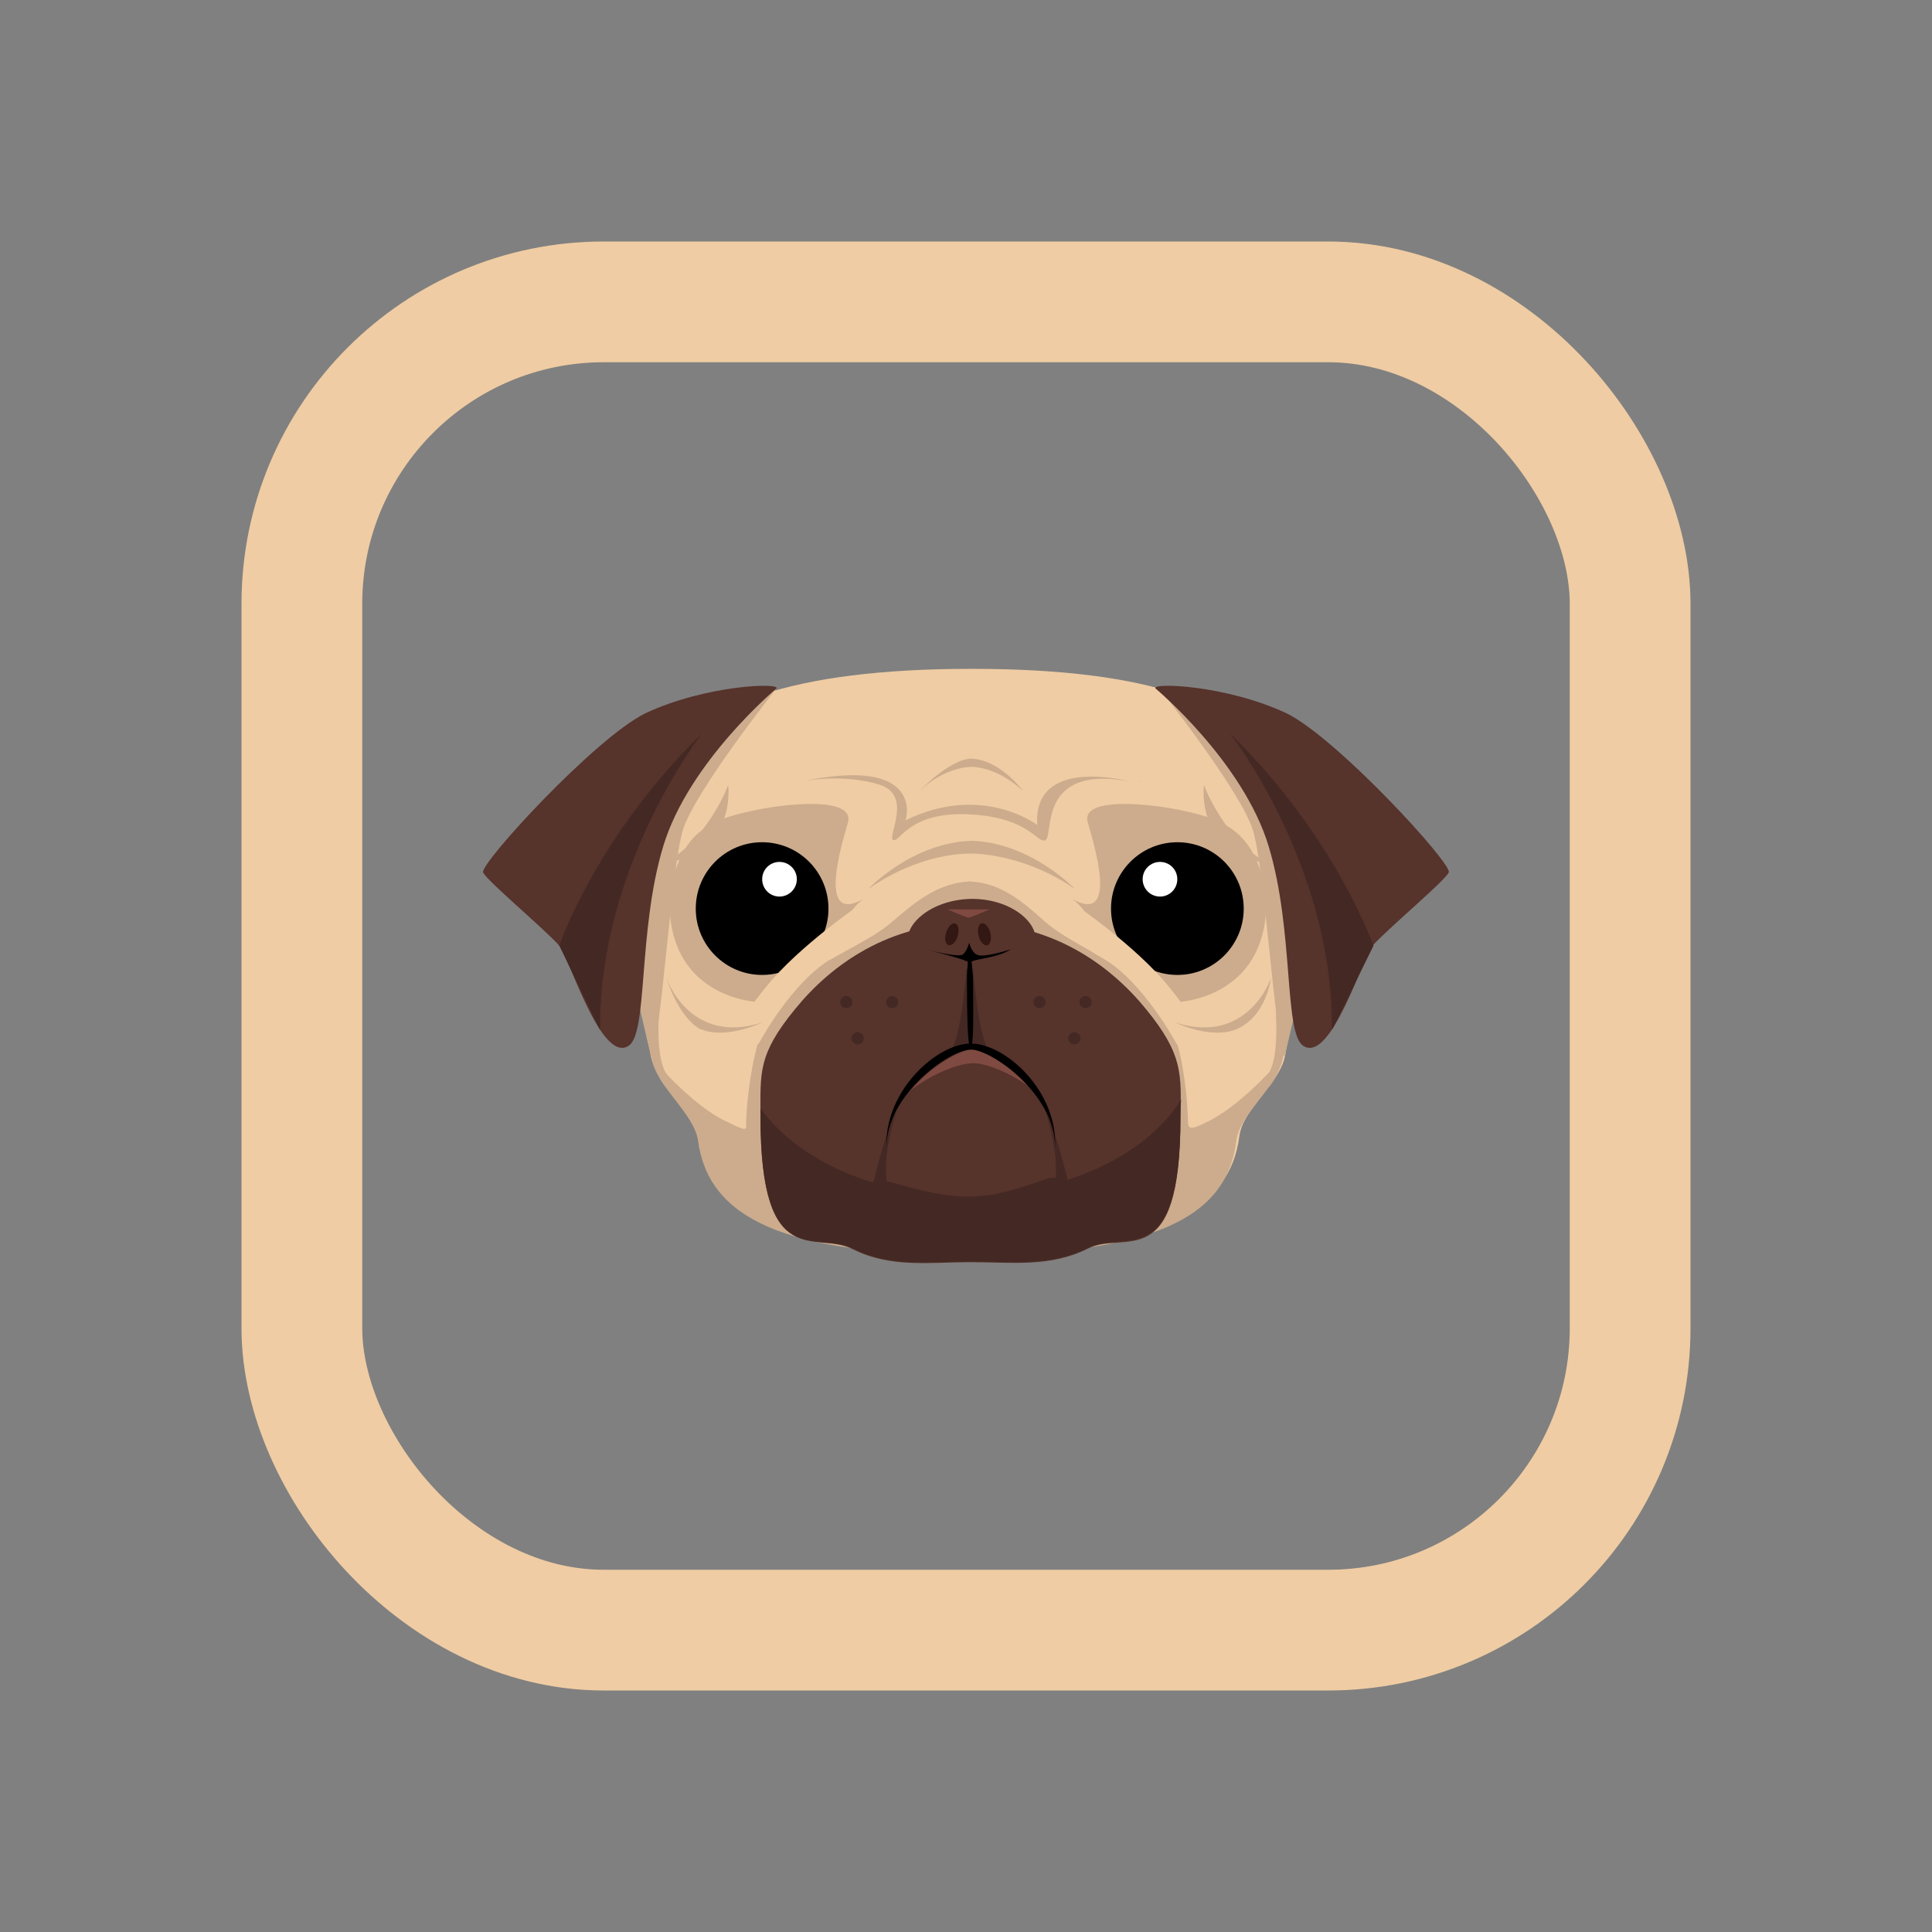 <svg width="16" height="16" viewBox="0 0 16 16" fill="none" xmlns="http://www.w3.org/2000/svg">
<rect x="0" y="0" width="16" height="16" fill="#808080" stroke="none"/>
<rect x="2.5" y="2.5" width="11" height="11" rx="2.5" stroke="#EFCCA3"/>
<path d="M10.695 7.075C10.682 6.8 10.72 6.557 10.595 6.351C10.295 5.839 9.546 5.539 8.047 5.539C6.549 5.539 5.762 5.839 5.462 6.357C5.344 6.569 5.356 6.807 5.337 7.081C5.325 7.3 5.225 7.531 5.269 7.781C5.319 8.105 5.337 8.43 5.387 8.73C5.425 8.973 5.762 9.179 5.793 9.41C5.881 10.047 6.543 10.341 8.041 10.341V10.391H8.004H8.01H8.047V10.341C9.546 10.341 10.183 10.047 10.264 9.41C10.295 9.173 10.607 8.973 10.645 8.73C10.695 8.43 10.713 8.105 10.764 7.781C10.807 7.531 10.707 7.294 10.695 7.075Z" fill="#EFCCA3"/>
<path d="M8.021 7.3C8.29 7.306 8.477 7.475 8.652 7.631C8.858 7.812 9.208 7.937 9.351 8.093C9.495 8.249 9.682 8.405 9.751 8.649C9.82 8.892 9.838 9.204 9.838 9.286C9.838 9.367 9.882 9.348 10.007 9.286C10.3 9.142 10.625 8.755 10.625 8.755C10.588 8.998 10.269 9.217 10.238 9.448C10.163 10.085 9.545 10.391 8.015 10.391H8.009H8.046" fill="#CCAC8D"/>
<path d="M9.009 6.813C9.065 7.007 9.265 7.662 8.878 7.444C8.878 7.444 9.04 7.537 9.14 7.893C9.246 8.249 9.502 8.293 9.502 8.293C9.502 8.293 9.921 8.374 10.233 8.105C10.495 7.881 10.539 7.481 10.426 7.175C10.314 6.875 10.114 6.782 9.821 6.719C9.527 6.651 8.94 6.594 9.009 6.813Z" fill="#CCAC8D"/>
<path d="M9.751 8.074C10.054 8.074 10.3 7.828 10.3 7.525C10.3 7.221 10.054 6.975 9.751 6.975C9.447 6.975 9.201 7.221 9.201 7.525C9.201 7.828 9.447 8.074 9.751 8.074Z" fill="black"/>
<path d="M9.607 7.425C9.686 7.425 9.75 7.361 9.75 7.281C9.75 7.202 9.686 7.138 9.607 7.138C9.527 7.138 9.463 7.202 9.463 7.281C9.463 7.361 9.527 7.425 9.607 7.425Z" fill="white"/>
<path d="M8.915 7.5C8.915 7.5 9.409 7.837 9.677 8.168C9.946 8.499 9.939 8.561 9.939 8.561L9.746 8.649C9.746 8.649 9.471 8.13 9.134 7.937C8.79 7.743 8.753 7.581 8.753 7.581L8.915 7.5Z" fill="#EFCCA3"/>
<path d="M8.041 7.3C7.772 7.306 7.573 7.475 7.392 7.631C7.186 7.812 6.823 7.937 6.68 8.093C6.536 8.249 6.343 8.405 6.274 8.649C6.205 8.892 6.18 9.204 6.18 9.286C6.18 9.367 6.193 9.373 6.012 9.286C5.718 9.148 5.394 8.755 5.394 8.755C5.431 8.998 5.749 9.217 5.781 9.448C5.868 10.085 6.486 10.391 8.016 10.391H8.022H8.047" fill="#CCAC8D"/>
<path d="M9.489 8.355C9.189 7.987 8.708 7.643 8.04 7.643H8.034C7.366 7.643 6.885 7.987 6.586 8.355C6.273 8.736 6.298 8.886 6.298 9.248C6.298 10.559 6.76 10.185 7.066 10.347C7.379 10.503 7.703 10.453 8.034 10.453H8.04C8.378 10.453 8.696 10.497 9.008 10.341C9.314 10.185 9.776 10.572 9.776 9.261C9.782 8.898 9.801 8.736 9.489 8.355Z" fill="#56332B"/>
<path d="M8.01 7.968C8.01 7.968 7.966 8.574 7.879 8.692L8.041 8.655L8.01 7.968Z" fill="#442823"/>
<path d="M8.054 7.968C8.054 7.968 8.097 8.574 8.185 8.692L8.022 8.655L8.054 7.968Z" fill="#442823"/>
<path d="M7.529 7.824C7.467 7.681 7.691 7.45 8.047 7.444C8.403 7.444 8.628 7.675 8.565 7.824C8.503 7.974 8.278 8.018 8.047 8.024C7.822 8.018 7.591 7.974 7.529 7.824Z" fill="#56332B"/>
<path d="M8.046 7.968C8.046 7.943 8.258 7.937 8.371 7.862C8.371 7.862 8.14 7.937 8.09 7.906C8.04 7.881 8.027 7.806 8.027 7.806C8.027 7.806 8.008 7.881 7.971 7.906C7.927 7.931 7.665 7.862 7.665 7.862C7.665 7.862 8.015 7.949 8.015 7.968C8.015 7.987 8.008 8.049 8.008 8.093C8.008 8.249 8.008 8.636 8.033 8.667C8.071 8.724 8.058 8.249 8.058 8.093C8.052 8.043 8.052 7.993 8.046 7.968Z" fill="black"/>
<path d="M8.06 8.805C8.166 8.805 8.354 8.88 8.522 8.998C8.36 8.817 8.166 8.692 8.06 8.692C7.948 8.692 7.711 8.83 7.542 9.03C7.717 8.892 7.942 8.805 8.06 8.805Z" fill="#7F4A41"/>
<path d="M8.015 9.91C7.778 9.91 7.547 9.835 7.334 9.779C7.291 9.766 7.247 9.798 7.203 9.785C6.81 9.66 6.491 9.448 6.298 9.179C6.298 9.198 6.298 9.223 6.298 9.242C6.298 10.553 6.76 10.185 7.066 10.341C7.378 10.497 7.703 10.447 8.034 10.447H8.04C8.377 10.447 8.696 10.491 9.008 10.335C9.314 10.178 9.776 10.559 9.776 9.248C9.776 9.198 9.776 9.148 9.782 9.105C9.601 9.398 9.27 9.629 8.858 9.766C8.82 9.779 8.733 9.748 8.696 9.754C8.471 9.829 8.271 9.91 8.015 9.91Z" fill="#442823"/>
<path d="M7.423 9.204C7.423 9.204 7.267 9.673 7.373 9.879L7.229 9.816C7.229 9.816 7.336 9.342 7.423 9.204Z" fill="#442823"/>
<path d="M8.659 9.204C8.659 9.204 8.815 9.673 8.709 9.879L8.853 9.816C8.853 9.816 8.74 9.342 8.659 9.204Z" fill="#442823"/>
<path d="M7.022 6.813C6.966 7.007 6.766 7.662 7.153 7.444C7.153 7.444 6.991 7.537 6.891 7.893C6.791 8.249 6.529 8.293 6.529 8.293C6.529 8.293 6.111 8.374 5.798 8.105C5.536 7.881 5.493 7.481 5.605 7.175C5.717 6.869 5.917 6.782 6.211 6.719C6.504 6.651 7.085 6.594 7.022 6.813Z" fill="#CCAC8D"/>
<path d="M8.04 8.692C8.209 8.692 8.733 9.055 8.739 9.498C8.739 9.492 8.739 9.485 8.739 9.473C8.739 9.011 8.315 8.642 8.04 8.642C7.765 8.642 7.341 9.017 7.341 9.473C7.341 9.479 7.341 9.485 7.341 9.498C7.347 9.055 7.872 8.692 8.04 8.692Z" fill="black"/>
<path d="M8.176 7.828C8.203 7.821 8.214 7.775 8.201 7.725C8.188 7.675 8.156 7.64 8.129 7.647C8.103 7.653 8.092 7.7 8.104 7.75C8.117 7.8 8.149 7.835 8.176 7.828Z" fill="#331712"/>
<path d="M7.855 7.827C7.882 7.835 7.916 7.802 7.931 7.752C7.946 7.703 7.937 7.656 7.911 7.648C7.885 7.64 7.851 7.673 7.836 7.723C7.82 7.772 7.829 7.819 7.855 7.827Z" fill="#331712"/>
<path d="M6.311 8.074C6.615 8.074 6.861 7.828 6.861 7.525C6.861 7.221 6.615 6.975 6.311 6.975C6.008 6.975 5.762 7.221 5.762 7.525C5.762 7.828 6.008 8.074 6.311 8.074Z" fill="black"/>
<path d="M6.455 7.425C6.534 7.425 6.599 7.361 6.599 7.281C6.599 7.202 6.534 7.138 6.455 7.138C6.376 7.138 6.312 7.202 6.312 7.281C6.312 7.361 6.376 7.425 6.455 7.425Z" fill="white"/>
<path d="M8.202 7.531C8.202 7.525 8.058 7.593 8.021 7.6C7.983 7.593 7.84 7.525 7.84 7.531C7.84 7.531 7.958 7.531 8.021 7.531C8.083 7.531 8.202 7.531 8.202 7.531Z" fill="#7F4A41"/>
<path d="M7.11 7.5C7.11 7.5 6.617 7.837 6.348 8.168C6.08 8.499 6.086 8.561 6.086 8.561L6.28 8.649C6.28 8.649 6.554 8.13 6.891 7.937C7.229 7.743 7.272 7.581 7.272 7.581L7.11 7.5Z" fill="#EFCCA3"/>
<path d="M6.031 6.501C6.031 6.501 5.862 6.963 5.487 7.156C5.487 7.156 6.074 7.088 6.031 6.501Z" fill="#CCAC8D"/>
<path d="M9.97 6.501C9.97 6.501 10.139 6.963 10.513 7.156C10.513 7.156 9.926 7.088 9.97 6.501Z" fill="#CCAC8D"/>
<path d="M8.902 7.362C8.902 7.362 8.534 6.975 8.041 6.963C8.034 6.963 8.053 6.963 8.047 6.963C8.041 6.963 8.053 6.963 8.053 6.963C7.554 6.975 7.191 7.362 7.191 7.362C7.622 7.063 7.991 7.069 8.053 7.069C8.047 7.069 8.471 7.063 8.902 7.362Z" fill="#CCAC8D"/>
<path d="M8.472 6.551C8.472 6.551 8.284 6.288 8.035 6.282H8.041H8.047C7.86 6.288 7.616 6.551 7.616 6.551C7.829 6.345 8.047 6.351 8.047 6.351C8.047 6.351 8.253 6.345 8.472 6.551Z" fill="#CCAC8D"/>
<path d="M6.312 8.468C6.312 8.468 6.018 8.611 5.806 8.524H5.8C5.612 8.418 5.519 8.099 5.519 8.099C5.519 8.099 5.706 8.661 6.312 8.468Z" fill="#CCAC8D"/>
<path d="M9.733 8.468C9.733 8.468 10.027 8.611 10.239 8.524C10.489 8.418 10.526 8.099 10.526 8.099C10.526 8.099 10.339 8.661 9.733 8.468Z" fill="#CCAC8D"/>
<path d="M6.648 6.47C6.811 6.438 7.079 6.432 7.292 6.501C7.56 6.594 7.342 6.938 7.398 6.957C7.454 6.975 7.529 6.719 8.028 6.744C8.534 6.769 8.59 6.994 8.659 6.957C8.728 6.919 8.59 6.332 9.346 6.47C9.346 6.47 8.553 6.257 8.59 6.832C8.59 6.832 8.134 6.482 7.498 6.794C7.504 6.794 7.666 6.257 6.648 6.47Z" fill="#CCAC8D"/>
<path d="M9.414 6.47C9.427 6.47 9.433 6.476 9.439 6.476C9.445 6.476 9.433 6.47 9.414 6.47Z" fill="#CCAC8D"/>
<path d="M6.43 5.702C6.43 5.702 5.755 6.551 5.655 6.875C5.556 7.206 5.481 8.561 5.393 8.755L5.081 7.419L5.655 6.026L6.43 5.702Z" fill="#CCAC8D"/>
<path d="M9.602 5.702C9.602 5.702 10.276 6.551 10.376 6.875C10.476 7.206 10.551 8.561 10.638 8.755L10.95 7.419L10.376 6.026L9.602 5.702Z" fill="#CCAC8D"/>
<path d="M9.57 5.702C9.57 5.702 10.294 6.307 10.506 7.007C10.718 7.706 10.631 8.555 10.793 8.661C11.024 8.811 11.287 7.918 11.374 7.824C11.511 7.675 11.967 7.294 11.998 7.225C12.03 7.156 11.074 6.114 10.656 5.908C10.15 5.67 9.526 5.652 9.57 5.702Z" fill="#56332B"/>
<path d="M10.188 6.076C10.188 6.076 11.044 7.169 11.031 8.53L11.375 7.831C11.369 7.831 11.069 6.938 10.188 6.076Z" fill="#442823"/>
<path d="M6.43 5.702C6.43 5.702 5.705 6.307 5.493 7.007C5.281 7.706 5.368 8.555 5.206 8.661C4.975 8.811 4.713 7.918 4.625 7.824C4.488 7.675 4.032 7.294 4.001 7.225C3.97 7.156 4.925 6.114 5.343 5.908C5.849 5.67 6.473 5.652 6.43 5.702Z" fill="#56332B"/>
<path d="M5.812 6.076C5.812 6.076 4.957 7.169 4.969 8.53L4.632 7.831C4.632 7.831 4.932 6.938 5.812 6.076Z" fill="#442823"/>
<path d="M5.349 8.555C5.349 8.555 5.411 8.892 5.511 8.998C5.611 9.104 5.542 8.917 5.542 8.917C5.542 8.917 5.436 8.861 5.455 8.43C5.474 7.999 5.349 8.555 5.349 8.555Z" fill="#CCAC8D"/>
<path d="M10.675 8.555C10.675 8.555 10.612 8.892 10.512 8.998C10.412 9.104 10.481 8.917 10.481 8.917C10.481 8.917 10.587 8.861 10.568 8.43C10.55 7.999 10.675 8.555 10.675 8.555Z" fill="#CCAC8D"/>
<path d="M7.389 8.349C7.416 8.349 7.439 8.327 7.439 8.299C7.439 8.271 7.416 8.249 7.389 8.249C7.361 8.249 7.339 8.271 7.339 8.299C7.339 8.327 7.361 8.349 7.389 8.349Z" fill="#442823"/>
<path d="M7.103 8.649C7.13 8.649 7.153 8.626 7.153 8.599C7.153 8.571 7.13 8.549 7.103 8.549C7.075 8.549 7.053 8.571 7.053 8.599C7.053 8.626 7.075 8.649 7.103 8.649Z" fill="#442823"/>
<path d="M7.009 8.349C7.037 8.349 7.059 8.327 7.059 8.299C7.059 8.271 7.037 8.249 7.009 8.249C6.981 8.249 6.959 8.271 6.959 8.299C6.959 8.327 6.981 8.349 7.009 8.349Z" fill="#442823"/>
<path d="M8.609 8.349C8.636 8.349 8.659 8.327 8.659 8.299C8.659 8.271 8.636 8.249 8.609 8.249C8.581 8.249 8.559 8.271 8.559 8.299C8.559 8.327 8.581 8.349 8.609 8.349Z" fill="#442823"/>
<path d="M8.897 8.649C8.924 8.649 8.947 8.626 8.947 8.599C8.947 8.571 8.924 8.549 8.897 8.549C8.869 8.549 8.847 8.571 8.847 8.599C8.847 8.626 8.869 8.649 8.897 8.649Z" fill="#442823"/>
<path d="M8.99 8.349C9.018 8.349 9.04 8.327 9.04 8.299C9.04 8.271 9.018 8.249 8.99 8.249C8.963 8.249 8.94 8.271 8.94 8.299C8.94 8.327 8.963 8.349 8.99 8.349Z" fill="#442823"/>
</svg>

